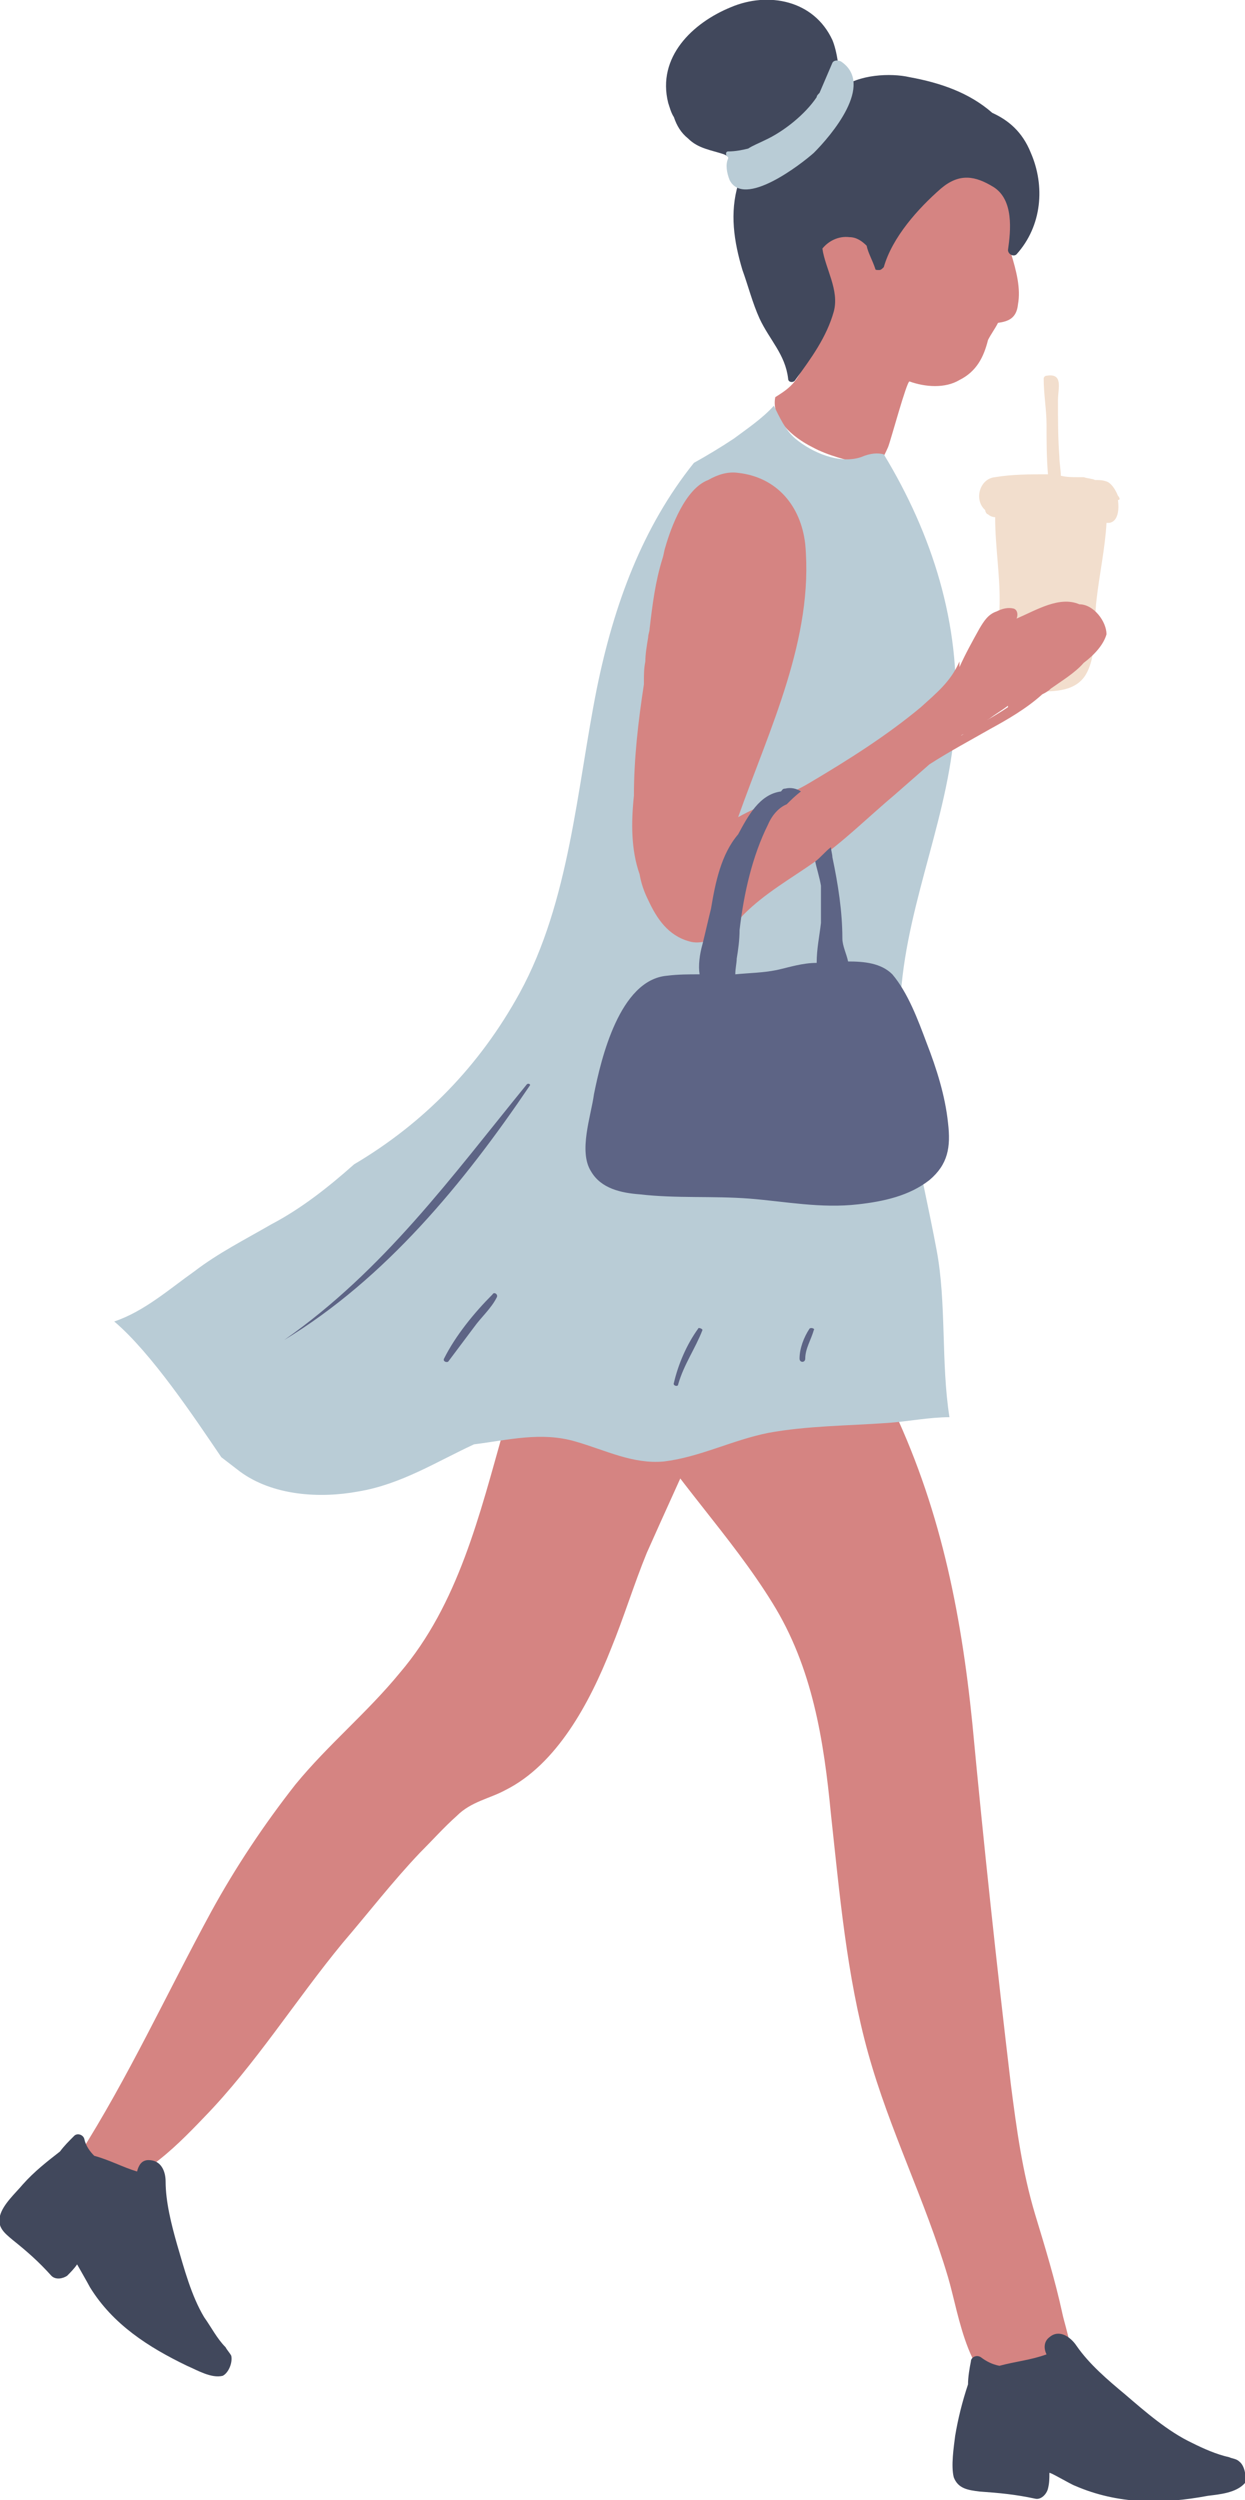 <?xml version="1.0" encoding="utf-8"?>
<!-- Generator: Adobe Illustrator 27.1.1, SVG Export Plug-In . SVG Version: 6.00 Build 0)  -->
<svg version="1.1" id="Layer_1" xmlns="http://www.w3.org/2000/svg" xmlns:xlink="http://www.w3.org/1999/xlink" x="0px" y="0px"
	 viewBox="0 0 87.2 175" style="enable-background:new 0 0 87.2 175;" xml:space="preserve">
<style type="text/css">
	.st0{fill:#D58482;}
	.st1{fill:#41485C;}
	.st2{fill:#3A3C3F;}
	.st3{fill:#B9CCD6;}
	.st4{fill:#5D6485;}
	.st5{fill:#F2DECD;}
</style>
<g>
	<g>
		<path class="st0" d="M74.4,161.9c-0.5-2.3-1.2-4.6-1.9-6.9c-0.9-3-1.3-6-1.7-9.1c-1-8.4-1.9-16.8-2.7-25.3
			c-0.8-7.9-2.3-15.3-5.8-22.5c-1.5-3-2.6-6.3-4.3-9.3c-1.5-2.6-4.1-3.4-7-3.4c-1.7,0-3.3,0.2-5-0.3c-1.3-0.3-2.5-0.7-3.8-0.9
			c-1.7-0.2-3.1,0.8-2.2,2.6c0,0,0,0.1,0.1,0.1c0,4.3,2.1,8.2,4.3,11.9c2.8,4.7,6.8,8.7,9.7,13.4c2.8,4.5,3.6,9.6,4.1,14.8
			c0.6,5.5,1.1,11.3,2.6,16.7c1.5,5.4,4,10.3,5.6,15.7c0.8,2.7,1.4,7.8,4.7,8.3c0.9,0.2,3.1-0.3,3.7-1
			C75.6,165.6,74.6,162.9,74.4,161.9z"/>
		<path class="st0" d="M52.6,86.9c-0.9-3.7-5.3-3.4-8.1-3.7c-2-0.2-3.5-0.1-4.8,1.7c-0.2,0.3-0.4,0.7-0.6,1
			c0.3,4.9-2.5,9.6-3.8,14.1c-1.7,6-3.2,12.3-7.3,17.1c-2.3,2.8-5,5-7.3,7.8c-2.2,2.8-4.2,5.8-5.9,8.9c-3.1,5.7-5.8,11.6-9.3,17.1
			c-0.3,0.4-0.8,0.4-1.1,0.2c0,0.1-0.1,0.1-0.1,0.2c-0.1,0.1-0.1,0.2-0.2,0.4c-0.1,0.1,0,0.3,0.1,0.2c0,0.9,0.7,1.5,2.1,1.4
			c3.2-0.2,5.8-2.8,8-5.1c3.6-3.7,6.4-8.2,9.7-12.2c1.8-2.1,3.5-4.3,5.4-6.3c0.9-0.9,1.7-1.8,2.6-2.6c1-1,2.3-1.2,3.4-1.8
			c3.6-1.8,5.9-6.1,7.4-9.9c0.9-2.2,1.6-4.5,2.5-6.7c1.2-2.7,2.4-5.3,3.6-8c1-2.3,1.9-4.7,2.6-7.1C52.2,91.7,53.1,89,52.6,86.9z"/>
	</g>
	<g>
		<path class="st1" d="M86.8,172.3c-0.2-0.2-0.5-0.2-0.7-0.3c-0.9-0.2-1.8-0.6-2.6-1c-1.7-0.8-3.3-2.2-4.7-3.4
			c-1.2-1-2.5-2.1-3.4-3.4c-0.4-0.6-1.2-1.2-1.9-0.6c-0.4,0.3-0.4,0.8-0.2,1.2c-1.1,0.4-2.2,0.5-3.3,0.8c-0.5-0.1-0.9-0.3-1.3-0.6
			c-0.3-0.2-0.7,0-0.7,0.3c-0.1,0.5-0.2,1.1-0.2,1.6c-0.4,1.2-0.7,2.4-0.9,3.6c-0.1,0.8-0.3,2.1-0.1,2.9c0.3,0.8,1,0.9,1.8,1
			c1.4,0.1,2.5,0.2,3.9,0.5c0.4,0.1,0.8-0.3,0.9-0.7c0.1-0.4,0.1-0.7,0.1-1.1c0-0.1,1.5,0.8,1.8,0.9c3,1.3,6.1,1.3,9.3,0.7
			c0.8-0.1,2-0.2,2.6-0.9C87.3,173.4,87.2,172.6,86.8,172.3z"/>
		<path class="st1" d="M16.2,164.9c-0.1-0.2-0.3-0.4-0.4-0.6c-0.6-0.6-1-1.4-1.5-2.1c-0.9-1.5-1.4-3.4-1.9-5.1
			c-0.4-1.4-0.8-3-0.8-4.4c0-0.7-0.3-1.5-1.2-1.5c-0.5,0-0.7,0.4-0.8,0.8c-1-0.3-1.9-0.8-3-1.1c-0.3-0.3-0.6-0.7-0.7-1.2
			c-0.1-0.3-0.5-0.4-0.7-0.2c-0.4,0.4-0.7,0.7-1,1.1c-0.9,0.7-1.8,1.4-2.6,2.3c-0.5,0.6-1.4,1.4-1.6,2.2c-0.2,0.8,0.3,1.2,0.9,1.7
			c1,0.8,1.8,1.5,2.7,2.5c0.3,0.3,0.8,0.2,1.1,0c0.2-0.2,0.5-0.5,0.7-0.8c0,0,0.8,1.4,0.9,1.6c1.6,2.6,4.1,4.2,6.8,5.5
			c0.7,0.3,1.7,0.9,2.5,0.7C16,166.1,16.3,165.4,16.2,164.9z"/>
	</g>
	<g>
		<path class="st0" d="M70.8,17.7c0.4-2.2-0.1-5.5-2.8-5.7c-2.5-0.2-4.6,1.8-6,3.7c-0.1,0.2-0.3,0.3-0.4,0.5c-0.6,0.6-1-0.7-1.3-0.9
			c-0.5-0.4-1-0.5-1.6-0.5c-0.8,0-1.5,0.8-1.6,1.5c-0.1,0.5-0.1,1,0.1,1.5c0.5,1.3,0.6,2.3,0.2,3.7c-0.1,0.2-0.1,0.3-0.2,0.5
			c0,0.1,0,0.1,0,0.2c-0.2,1.2-0.5,2.5-1,3.6c-0.5,1.1-1.1,1.5-1.9,2c-0.3,1.5,1.2,2.8,2.6,3.5c1.1,0.6,2.4,0.9,3.6,1.2
			c1,0.3,1.3-0.3,1.7-1.2c0.2-0.5,1.3-4.6,1.5-4.6c1.1,0.4,2.5,0.5,3.5-0.1c1.2-0.6,1.7-1.6,2-2.8c0.2-0.4,0.5-0.8,0.7-1.2
			c0.7-0.1,1.3-0.3,1.4-1.3C71.5,20.2,71.2,19,70.8,17.7z"/>
		<g>
			<path class="st1" d="M72.2,10.7c-0.6-1.5-1.6-2.3-2.7-2.8c-1.6-1.4-3.6-2.1-5.8-2.5c-1.3-0.3-3.6-0.2-4.8,0.8
				c-0.1,0-0.1,0.1-0.2,0.1c0.2-1.2-0.1-2.8-0.4-3.5C57,0,53.8-0.6,51.2,0.5c-2.7,1.1-5.2,3.5-4.4,6.7c0.1,0.3,0.2,0.7,0.4,1
				c0,0,0,0,0,0c0.2,0.6,0.5,1.1,1,1.5c0.7,0.7,1.6,0.8,2.5,1.1c0.6,0.3,1.1,0.5,1.4,1c-0.2,0.4-0.3,0.7-0.4,1.1c-0.6,2-0.3,4,0.3,6
				c0.4,1.1,0.7,2.3,1.2,3.4c0.7,1.5,1.8,2.5,2,4.2c0,0.3,0.4,0.3,0.5,0.1c1.1-1.5,2.2-3,2.7-4.8c0.4-1.5-0.6-3-0.8-4.4
				c0.4-0.5,1.1-0.9,1.9-0.8c0.5,0,0.9,0.3,1.2,0.6c0.1,0.5,0.4,1,0.6,1.6c0,0.1,0.1,0.1,0.2,0.1c0,0,0.1,0,0.1,0
				c0.1,0,0.2-0.1,0.3-0.2c0.6-2.1,2.4-4.1,4-5.5c1.3-1.1,2.4-0.9,3.7-0.1c1.4,0.9,1.2,3,1,4.4c0,0.3,0.4,0.5,0.6,0.3
				C73,15.8,73.2,13,72.2,10.7z"/>
			<path class="st2" d="M50.4,2C50.4,2,50.4,2,50.4,2C50.4,2,50.4,2,50.4,2z"/>
		</g>
		<path class="st3" d="M58.9,4.3c-0.2-0.1-0.5-0.1-0.6,0.1c-0.3,0.7-0.6,1.4-0.9,2.1c-0.1,0.1-0.2,0.2-0.2,0.3
			c-0.8,1.2-2.3,2.4-3.6,3c-0.4,0.2-0.9,0.4-1.2,0.6c-0.4,0.1-0.9,0.2-1.4,0.2c-0.2,0-0.2,0.3,0,0.4c0,0,0,0,0,0.1
			c-0.2,0.4-0.1,1,0.1,1.5c1,2,5-1.1,5.9-1.9C58.2,9.5,61.3,5.9,58.9,4.3z"/>
	</g>
	<g>
		<path class="st3" d="M66.9,50.3c0.4-6.6-1.6-12.9-5-18.5c-0.4-0.1-0.9-0.1-1.6,0.2c-1.5,0.5-3.4-0.3-4.6-1.3
			c-0.7-0.6-1.1-1.5-1.5-2.3c-0.8,0.9-2,1.7-2.8,2.3c-0.9,0.6-1.9,1.2-2.8,1.7c-3.6,4.5-5.6,9.9-6.8,15.8c-1.4,7-1.9,14.9-5.4,21.3
			c-2.8,5.1-6.7,9.1-11.6,12c-1.8,1.6-3.7,3.1-5.8,4.2c-1.9,1.1-3.7,2-5.4,3.3c-1.7,1.2-3.5,2.8-5.6,3.5c2.6,2.2,5.6,6.7,7.5,9.5
			c0.4,0.3,0.9,0.7,1.3,1c2.3,1.7,5.6,1.9,8.3,1.4c3-0.5,5.5-2.1,8.1-3.3c2.4-0.3,4.7-0.9,7.1-0.2c2.1,0.6,4,1.6,6.2,1.4
			c2.5-0.3,4.8-1.5,7.3-2c2.7-0.5,5.6-0.5,8.4-0.7c1.4-0.1,2.9-0.4,4.3-0.4c-0.6-3.8-0.2-8-0.9-11.7c-1.1-5.9-2.8-11.9-2.5-18
			C63.6,62.9,66.6,56.8,66.9,50.3z"/>
		<g>
			<path class="st4" d="M36.9,75.9c-5.3,6.5-10,13-17,17.9c0,0,0,0.1,0,0c7.1-4.3,12.6-11,17.2-17.8C37.2,75.9,37,75.8,36.9,75.9z"
				/>
			<path class="st4" d="M34.5,90.6c-1.3,1.3-2.6,2.9-3.4,4.5c-0.1,0.2,0.2,0.3,0.3,0.2c0.6-0.8,1.2-1.6,1.8-2.4
				c0.5-0.7,1.2-1.3,1.6-2.1C34.9,90.6,34.6,90.4,34.5,90.6z"/>
			<path class="st4" d="M48.9,93c-0.8,1.1-1.4,2.5-1.7,3.8c-0.1,0.2,0.3,0.3,0.3,0.1c0.4-1.4,1.2-2.5,1.7-3.8
				C49.2,93,48.9,92.9,48.9,93z"/>
			<path class="st4" d="M56.7,93c-0.4,0.6-0.7,1.4-0.7,2.1c0,0.3,0.4,0.3,0.4,0c0-0.7,0.4-1.3,0.6-2C57.1,93,56.8,92.9,56.7,93z"/>
		</g>
	</g>
	<g>
		<g>
			<path class="st5" d="M78.3,34.7c-0.2-0.5-0.5-0.9-0.8-1c-0.3-0.1-0.5-0.1-0.8-0.1c-0.2-0.1-0.5-0.1-0.8-0.2c-0.2,0-0.4,0-0.5,0
				c-0.3,0-0.7,0-1.1-0.1c0-0.4-0.1-0.9-0.1-1.3c-0.1-1.3-0.1-2.7-0.1-4c0-0.8,0.4-1.9-0.8-1.7c-0.1,0-0.2,0.1-0.2,0.2
				c0,1.1,0.2,2.2,0.2,3.2c0,1.2,0,2.3,0.1,3.5c-1.3,0-2.5,0-3.7,0.2c-1.1,0.1-1.5,1.6-0.7,2.3c0,0,0,0,0,0v0c0,0.1,0.1,0.3,0.2,0.3
				c0.1,0.1,0.3,0.2,0.5,0.2c0,2.2,0.4,4.3,0.3,6.5c-0.1,1.7-0.3,3.6,0.6,5.1c0.1,0.1,0.1,0.1,0.2,0.1c0.3,0.3,0.8,0.4,1.5,0.5
				c1.3,0,2.9,0.1,3.7-1.1c0.9-1.4,0.6-3.8,0.8-5.3c0.2-1.8,0.6-3.6,0.7-5.4c0.1,0,0.2,0,0.2,0c0.6-0.1,0.7-0.9,0.6-1.6
				C78.5,35,78.4,34.8,78.3,34.7z"/>
			<path class="st0" d="M75.6,42.3c-1.4-0.6-3,0.4-4.4,1c0.1-0.2,0.1-0.6-0.2-0.7c-0.4-0.1-0.8,0-1.2,0.2c-0.6,0.2-0.9,0.7-1.2,1.2
				c-0.5,0.9-1,1.8-1.4,2.7c0-0.1,0-0.2,0-0.4c-0.6,1.4-1.6,2.2-2.7,3.2c-2.4,2-5.1,3.7-7.8,5.3c-1.5,0.9-3.4,1.5-5,2.4
				c2.2-6.2,5.3-12.5,4.7-19.1c-0.3-2.7-2-4.7-4.7-5c-0.7-0.1-1.4,0.1-2.1,0.5c-1.6,0.6-2.6,3.3-3,4.7c-0.1,0.3-0.1,0.5-0.2,0.8
				c-0.5,1.6-0.7,3.2-0.9,4.9c0,0.2-0.1,0.4-0.1,0.6c-0.1,0.6-0.2,1.2-0.2,1.7c-0.1,0.5-0.1,0.9-0.1,1.4c0,0.1,0,0.1,0,0.2
				c-0.4,2.6-0.7,5.2-0.7,7.8c-0.2,1.9-0.2,3.8,0.4,5.5c0.1,0.6,0.3,1.2,0.6,1.8c0.6,1.3,1.4,2.5,2.9,2.9c1.4,0.4,3-1,3.8-1.9
				c1.5-1.5,3.3-2.5,5-3.7c2-1.4,3.7-3.1,5.6-4.7c0.8-0.7,1.6-1.4,2.4-2.1c1.4-0.9,2.9-1.7,4.3-2.5c1.1-0.6,2.5-1.4,3.6-2.4
				c0.2-0.1,0.4-0.2,0.6-0.4c0.7-0.5,1.7-1.1,2.3-1.8c0.8-0.6,1.4-1.3,1.6-2C77.5,43.5,76.6,42.3,75.6,42.3z M67.9,51.1
				c-0.2,0.1-0.4,0.3-0.6,0.4c0.1-0.1,0.2-0.1,0.3-0.2c0.6-0.3,1.2-0.7,1.7-1c0.4-0.3,0.9-0.6,1.3-0.9c0,0,0,0.1,0,0.1
				C69.7,50.1,68.8,50.6,67.9,51.1z"/>
		</g>
		<path class="st4" d="M66.4,78.6c-0.2-1.9-0.8-3.8-1.5-5.6c-0.6-1.6-1.3-3.5-2.4-4.8c-0.8-0.8-2-0.9-3.1-0.9
			c-0.1-0.5-0.4-1.1-0.4-1.6c0,0,0,0,0,0c0-1.9-0.3-3.8-0.7-5.7c0-0.2-0.1-0.5-0.1-0.7c-0.4,0.3-0.7,0.7-1.1,1
			c0.1,0.5,0.3,1.1,0.4,1.7c0,0.2,0,0.3,0,0.5c0,0.7,0,1.4,0,2.1c-0.1,0.9-0.3,1.8-0.3,2.8c-1,0-1.9,0.3-2.8,0.5
			c-1,0.2-1.9,0.2-2.9,0.3c0-0.4,0.1-0.8,0.1-1.1c0.1-0.6,0.2-1.3,0.2-2c0.3-2.6,0.9-5.2,2-7.4c0.3-0.7,0.8-1.2,1.3-1.4c0,0,0,0,0,0
			c0.3-0.3,0.6-0.6,1-0.9c-0.3-0.2-0.7-0.3-1.1-0.2c-0.2,0-0.2,0.1-0.3,0.2c-1.5,0.2-2.3,1.7-3,3c-1.2,1.4-1.6,3.4-1.9,5.2
			c-0.2,0.8-0.4,1.7-0.6,2.5c-0.2,0.7-0.3,1.5-0.2,2.1c-0.8,0-1.5,0-2.3,0.1c-3.3,0.3-4.6,5.8-5.1,8.3c-0.2,1.5-1.1,4-0.2,5.4
			c0.7,1.2,2.1,1.5,3.4,1.6c2.6,0.3,5.1,0.1,7.7,0.3c2.5,0.2,5,0.7,7.6,0.4c1.8-0.2,3.6-0.6,5-1.7C66.4,81.5,66.6,80.3,66.4,78.6z"
			/>
	</g>
</g>
</svg>
